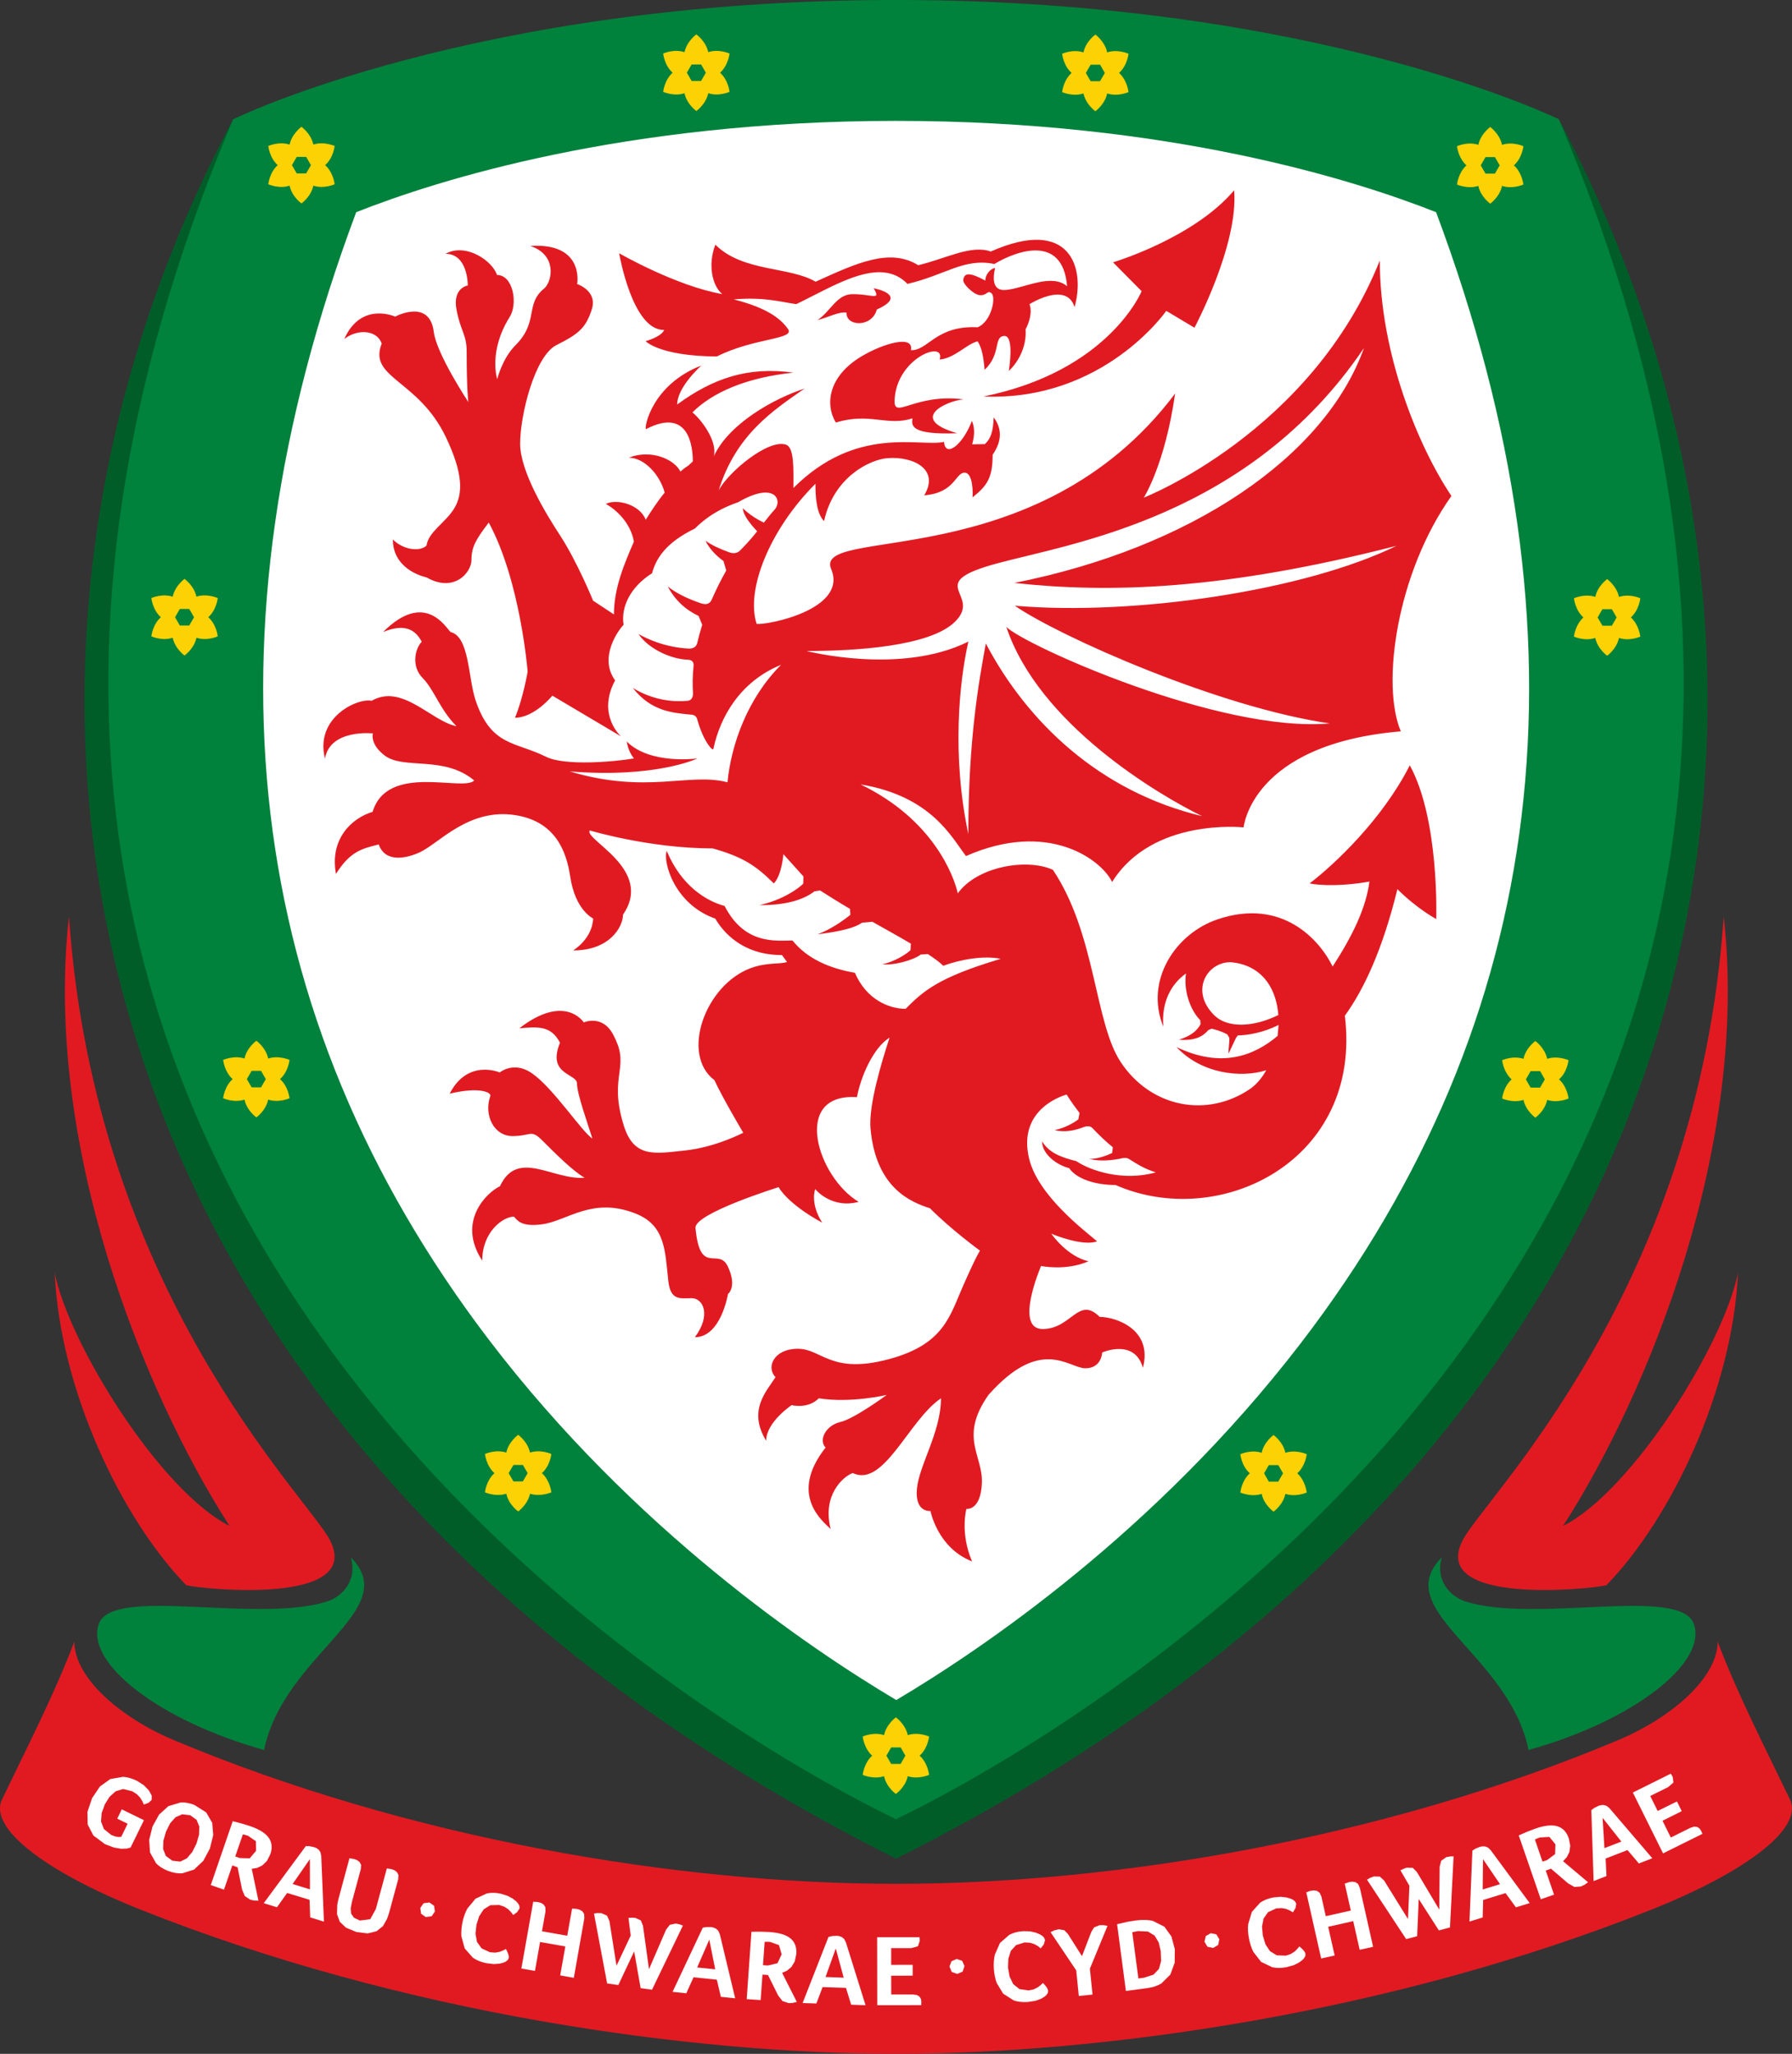 <?xml version="1.0" encoding="UTF-8" standalone="no"?>
<!-- Created with Inkscape (http://www.inkscape.org/) -->

<svg
   xmlns:dc="http://purl.org/dc/elements/1.1/"
   xmlns:cc="http://creativecommons.org/ns#"
   xmlns:rdf="http://www.w3.org/1999/02/22-rdf-syntax-ns#"
   xmlns:svg="http://www.w3.org/2000/svg"
   xmlns="http://www.w3.org/2000/svg"
   xmlns:sodipodi="http://sodipodi.sourceforge.net/DTD/sodipodi-0.dtd"
   xmlns:inkscape="http://www.inkscape.org/namespaces/inkscape"
   id="svg2"
   version="1.1"
   inkscape:version="0.48.2 r9819"
   width="40.187"
   height="46.051"
   xml:space="preserve"
   sodipodi:docname="AstraSportHatchBrochure.pdf"><rect width="100%" height="100%" fill="#333333" stroke="none"/><defs
     id="defs6"><clipPath
       clipPathUnits="userSpaceOnUse"
       id="clipPath18"><path
         d="M 0,476.22 0,0 l 700.157,0 0,382.677 -350.086,0 L 0,373.153 l 0,9.524 0,93.543 z"
         id="path20"
         inkscape:connector-curvature="0" /></clipPath><clipPath
       clipPathUnits="userSpaceOnUse"
       id="clipPath30"><path
         d="m 45.496,27.18 90.983,0 0,50.822 -90.983,0 0,-50.822 z"
         id="path32"
         inkscape:connector-curvature="0" /></clipPath><clipPath
       clipPathUnits="userSpaceOnUse"
       id="clipPath686"><path
         d="m 45.496,27.18 141.103,0 0,50.822 -141.103,0 0,-50.822 z"
         id="path688"
         inkscape:connector-curvature="0" /></clipPath><clipPath
       clipPathUnits="userSpaceOnUse"
       id="clipPath1388"><path
         d="m 0,476.22 0,-93.543 169.92,0 145.208,0 0,93.543 -315.128,0 z"
         id="path1390"
         inkscape:connector-curvature="0" /></clipPath><clipPath
       clipPathUnits="userSpaceOnUse"
       id="clipPath1400"><path
         d="m 314.744,476.22 0,-93.543 35.333,0 280.387,0 0,93.543 -315.72,0 z"
         id="path1402"
         inkscape:connector-curvature="0" /></clipPath><clipPath
       clipPathUnits="userSpaceOnUse"
       id="clipPath1412"><path
         d="m 630.081,382.677 70.076,0 0,93.542 -70.076,0 0,-93.542 z"
         id="path1414"
         inkscape:connector-curvature="0" /></clipPath><clipPath
       clipPathUnits="userSpaceOnUse"
       id="clipPath1424"><path
         d="m 350.071,382.677 -350.071,0 169.92,0 180.157,0 -0.006,0 z"
         id="path1426"
         inkscape:connector-curvature="0" /></clipPath><clipPath
       clipPathUnits="userSpaceOnUse"
       id="clipPath1434"><path
         d="m -0.007,-0.138 1.028,0 0,0.268 -1.028,0 0,-0.268 z"
         id="path1436"
         inkscape:connector-curvature="0" /></clipPath><linearGradient
       x1="0"
       y1="0"
       x2="1"
       y2="0"
       gradientUnits="userSpaceOnUse"
       gradientTransform="matrix(691.362,83.664,83.664,-691.362,3.966,388.19)"
       spreadMethod="pad"
       id="linearGradient1438"><stop
         style="stop-opacity:1;stop-color:#916367"
         offset="0"
         id="stop1440" /><stop
         style="stop-opacity:1;stop-color:#b26f6a"
         offset="0.354"
         id="stop1442" /><stop
         style="stop-opacity:1;stop-color:#b26f6a"
         offset="0.354"
         id="stop1444" /><stop
         style="stop-opacity:1;stop-color:#916367"
         offset="1"
         id="stop1446" /></linearGradient><clipPath
       clipPathUnits="userSpaceOnUse"
       id="clipPath1462"><path
         d="m 593.445,428.034 c 0,-16.466 13.361,-29.75 30.011,-29.75 l 0,0 c 16.505,0 29.776,13.074 29.776,29.75 l 0,0 c 0,16.532 -13.519,29.711 -29.986,29.711 l 0,0 c -16.845,0 -29.801,-13.428 -29.801,-29.711"
         id="path1464"
         inkscape:connector-curvature="0" /></clipPath></defs><sodipodi:namedview
     pagecolor="#ffffff"
     bordercolor="#666666"
     borderopacity="1"
     objecttolerance="10"
     gridtolerance="10"
     guidetolerance="10"
     inkscape:pageopacity="0"
     inkscape:pageshadow="2"
     inkscape:window-width="1024"
     inkscape:window-height="712"
     id="namedview4"
     showgrid="false"
     fit-margin-top="0"
     fit-margin-left="0"
     fit-margin-right="0"
     fit-margin-bottom="0"
     inkscape:zoom="2.8284271"
     inkscape:cx="26.21504"
     inkscape:cy="-3.6503697"
     inkscape:window-x="-4"
     inkscape:window-y="-4"
     inkscape:window-maximized="1"
     inkscape:current-layer="g10" /><g
     id="g10"
     inkscape:groupmode="layer"
     inkscape:label="AstraSportHatchBrochure"
     transform="matrix(1.25,0,0,-1.25,-244.932,75.623)"><g
       id="g5132"><g
         transform="translate(228.052,28.233)"
         id="g1180"><path
           inkscape:connector-curvature="0"
           id="path1182"
           style="fill:#e11a22;fill-opacity:1;fill-rule:nonzero;stroke:none"
           d="m 0,0 c -0.412,0.861 -0.95,1.909 -1.291,2.819 0,-0.646 -0.821,-1.362 -1.789,-1.769 -4.173,-1.751 -8.988,-2.576 -12.952,-2.576 -3.963,0 -8.779,0.825 -12.951,2.576 -0.969,0.407 -1.79,1.123 -1.79,1.769 -0.34,-0.91 -0.879,-1.958 -1.291,-2.819 -0.27,-0.515 0.767,-1.304 2.458,-1.98 4.719,-1.886 9.928,-2.595 13.574,-2.595 3.647,0 8.855,0.709 13.574,2.595 C -0.766,-1.304 0.271,-0.515 0,0" /></g><g
         transform="translate(222.183,32.862)"
         id="g1184"><path
           inkscape:connector-curvature="0"
           id="path1186"
           style="fill:#e11a22;fill-opacity:1;fill-rule:nonzero;stroke:none"
           d="M 0,0 C 0.386,0.771 4.226,4.446 4.687,11.198 5.148,7.108 3.346,2.658 1.805,0.265 3.046,0.889 4.687,3.526 4.943,4.804 4.848,2.71 3.748,0.4 2.582,-0.799 2.28,-0.871 -0.583,-1.163 0,0" /></g><g
         transform="translate(202.239,32.564)"
         id="g1188"><path
           inkscape:connector-curvature="0"
           id="path1190"
           style="fill:#00813c;fill-opacity:1;fill-rule:nonzero;stroke:none"
           d="m 0,0 c 0.122,-0.402 -0.141,-0.703 -0.432,-0.794 -1.267,-0.396 -3.849,0.286 -4.09,-0.403 -0.243,-0.699 1.09,-1.737 2.966,-2.259 C -1.201,-1.732 0.949,-0.949 0,0" /></g><g
         transform="translate(201.87,32.862)"
         id="g1192"><path
           inkscape:connector-curvature="0"
           id="path1194"
           style="fill:#e11a22;fill-opacity:1;fill-rule:nonzero;stroke:none"
           d="M 0,0 C -0.386,0.771 -4.226,4.446 -4.687,11.198 -5.148,7.108 -3.347,2.658 -1.806,0.265 -3.046,0.889 -4.687,3.526 -4.943,4.804 -4.848,2.71 -3.748,0.4 -2.582,-0.799 -2.28,-0.871 0.582,-1.163 0,0" /></g><g
         transform="translate(221.813,32.564)"
         id="g1196"><path
           inkscape:connector-curvature="0"
           id="path1198"
           style="fill:#00813c;fill-opacity:1;fill-rule:nonzero;stroke:none"
           d="M 0,0 C -0.122,-0.402 0.141,-0.703 0.432,-0.794 1.699,-1.19 4.281,-0.508 4.522,-1.197 4.765,-1.896 3.432,-2.934 1.556,-3.456 1.201,-1.732 -0.949,-0.949 0,0" /></g><g
         transform="translate(223.913,58.359)"
         id="g1200"><path
           inkscape:connector-curvature="0"
           id="path1202"
           style="fill:#005d28;fill-opacity:1;fill-rule:nonzero;stroke:none"
           d="m 0,0 c 6.403,-16.948 -6.942,-26.533 -11.89,-29.939 l -0.002,-0.006 -0.002,0.006 C -16.842,-26.533 -30.189,-16.948 -23.785,0 -29.274,-10.342 -26.749,-23.745 -11.892,-31.201 2.965,-23.745 5.489,-10.342 0,0" /></g><g
         transform="translate(223.913,58.359)"
         id="g1204"><path
           inkscape:connector-curvature="0"
           id="path1206"
           style="fill:#00813c;fill-opacity:1;fill-rule:nonzero;stroke:none"
           d="m 0,0 c 0,0 -4.34,2.139 -11.889,2.14 l -0.001,0 -0.003,0 -0.003,0 C -19.445,2.139 -23.785,0 -23.785,0 -32.089,-19.569 -14.832,-29.072 -11.893,-30.493 -8.953,-29.072 8.304,-19.569 0,0" /></g><g
         transform="translate(199.172,49.279)"
         id="g1208"><path
           inkscape:connector-curvature="0"
           id="path1210"
           style="fill:#fcd205;fill-opacity:1;fill-rule:nonzero;stroke:none"
           d="M 0,0 -0.086,0.148 0,0.296 0.169,0.296 0.255,0.148 0.169,0 0,0 z m 0.51,0.148 c 0.15,0.133 0.17,0.344 0.17,0.344 0,0 -0.193,0.087 -0.383,0.025 -0.04,0.195 -0.213,0.319 -0.213,0.319 0,0 -0.172,-0.124 -0.212,-0.32 -0.19,0.063 -0.383,-0.024 -0.383,-0.024 0,0 0.021,-0.211 0.17,-0.344 -0.149,-0.133 -0.17,-0.343 -0.17,-0.343 0,0 0.193,-0.089 0.383,-0.025 0.04,-0.196 0.212,-0.319 0.212,-0.319 0,0 0.173,0.123 0.214,0.319 0.189,-0.064 0.382,0.025 0.382,0.025 0,0 -0.02,0.21 -0.17,0.343" /></g><g
         transform="translate(201.269,57.388)"
         id="g1212"><path
           inkscape:connector-curvature="0"
           id="path1214"
           style="fill:#fcd205;fill-opacity:1;fill-rule:nonzero;stroke:none"
           d="M 0,0 -0.086,0.148 0,0.296 0.17,0.296 0.255,0.148 0.169,0 0,0 z m 0.51,0.148 c 0.15,0.133 0.17,0.344 0.17,0.344 0,0 -0.193,0.088 -0.382,0.025 -0.041,0.196 -0.213,0.319 -0.213,0.319 0,0 -0.172,-0.123 -0.213,-0.32 -0.19,0.064 -0.382,-0.024 -0.382,-0.024 0,0 0.02,-0.211 0.169,-0.344 -0.149,-0.132 -0.169,-0.343 -0.169,-0.343 0,0 0.192,-0.088 0.382,-0.025 0.04,-0.196 0.213,-0.319 0.213,-0.319 0,0 0.172,0.123 0.213,0.319 0.189,-0.063 0.382,0.025 0.382,0.025 0,0 -0.02,0.21 -0.17,0.343" /></g><g
         transform="translate(200.46,40.994)"
         id="g1216"><path
           inkscape:connector-curvature="0"
           id="path1218"
           style="fill:#fcd205;fill-opacity:1;fill-rule:nonzero;stroke:none"
           d="M 0,0 -0.086,0.148 0,0.296 0.169,0.296 0.254,0.148 0.169,0 0,0 z m 0.51,0.148 c 0.149,0.133 0.17,0.344 0.17,0.344 0,0 -0.193,0.088 -0.383,0.025 -0.04,0.196 -0.212,0.319 -0.212,0.319 0,0 -0.173,-0.123 -0.213,-0.319 -0.189,0.063 -0.383,-0.025 -0.383,-0.025 0,0 0.021,-0.211 0.17,-0.344 -0.149,-0.133 -0.17,-0.343 -0.17,-0.343 0,0 0.193,-0.088 0.383,-0.025 0.04,-0.196 0.213,-0.319 0.213,-0.319 0,0 0.172,0.123 0.212,0.319 0.19,-0.063 0.383,0.025 0.383,0.025 0,0 -0.021,0.21 -0.17,0.343" /></g><g
         transform="translate(205.157,33.926)"
         id="g1220"><path
           inkscape:connector-curvature="0"
           id="path1222"
           style="fill:#fcd205;fill-opacity:1;fill-rule:nonzero;stroke:none"
           d="M 0,0 -0.086,0.148 0,0.295 0.17,0.295 0.255,0.148 0.169,0 0,0 z m 0.51,0.148 c 0.15,0.133 0.17,0.344 0.17,0.344 0,0 -0.193,0.087 -0.383,0.025 -0.04,0.195 -0.212,0.319 -0.212,0.319 0,0 -0.173,-0.124 -0.213,-0.319 -0.19,0.062 -0.383,-0.025 -0.383,-0.025 0,0 0.021,-0.211 0.17,-0.344 -0.149,-0.133 -0.17,-0.344 -0.17,-0.344 0,0 0.193,-0.087 0.383,-0.025 0.04,-0.195 0.213,-0.318 0.213,-0.318 0,0 0.172,0.123 0.213,0.318 0.189,-0.062 0.382,0.025 0.382,0.025 0,0 -0.02,0.211 -0.17,0.344" /></g><g
         transform="translate(211.934,28.858)"
         id="g1224"><path
           inkscape:connector-curvature="0"
           id="path1226"
           style="fill:#fcd205;fill-opacity:1;fill-rule:nonzero;stroke:none"
           d="M 0,0 -0.086,0.148 0,0.296 0.17,0.296 0.255,0.148 0.169,0 0,0 z m 0.51,0.148 c 0.15,0.133 0.17,0.344 0.17,0.344 0,0 -0.193,0.088 -0.383,0.025 -0.04,0.195 -0.213,0.319 -0.213,0.319 0,0 -0.171,-0.124 -0.212,-0.319 -0.19,0.063 -0.383,-0.025 -0.383,-0.025 0,0 0.021,-0.211 0.17,-0.344 -0.149,-0.133 -0.17,-0.344 -0.17,-0.344 0,0 0.193,-0.087 0.383,-0.024 0.04,-0.196 0.212,-0.319 0.212,-0.319 0,0 0.173,0.123 0.213,0.319 0.19,-0.063 0.383,0.024 0.383,0.024 0,0 -0.02,0.211 -0.17,0.344" /></g><g
         transform="translate(208.354,59.046)"
         id="g1228"><path
           inkscape:connector-curvature="0"
           id="path1230"
           style="fill:#fcd205;fill-opacity:1;fill-rule:nonzero;stroke:none"
           d="M 0,0 -0.086,0.148 0,0.296 0.17,0.296 0.255,0.148 0.169,0 0,0 z m 0.51,0.148 c 0.149,0.133 0.17,0.344 0.17,0.344 0,0 -0.192,0.088 -0.382,0.025 -0.041,0.195 -0.214,0.319 -0.214,0.319 0,0 -0.171,-0.124 -0.212,-0.319 -0.19,0.063 -0.383,-0.025 -0.383,-0.025 0,0 0.021,-0.211 0.17,-0.344 -0.149,-0.133 -0.17,-0.343 -0.17,-0.343 0,0 0.193,-0.088 0.383,-0.025 0.04,-0.196 0.212,-0.319 0.212,-0.319 0,0 0.174,0.123 0.214,0.319 0.19,-0.063 0.382,0.025 0.382,0.025 0,0 -0.021,0.21 -0.17,0.343" /></g><g
         transform="translate(224.694,49.275)"
         id="g1232"><path
           inkscape:connector-curvature="0"
           id="path1234"
           style="fill:#fcd205;fill-opacity:1;fill-rule:nonzero;stroke:none"
           d="M 0,0 -0.086,0.148 0,0.296 0.169,0.296 0.255,0.148 0.169,0 0,0 z m -0.511,-0.196 c 0,0 0.193,-0.087 0.383,-0.024 0.04,-0.196 0.213,-0.319 0.213,-0.319 0,0 0.172,0.123 0.212,0.319 0.19,-0.063 0.383,0.024 0.383,0.024 0,0 -0.021,0.211 -0.17,0.344 0.149,0.133 0.17,0.344 0.17,0.344 0,0 -0.193,0.088 -0.383,0.024 -0.04,0.196 -0.212,0.32 -0.212,0.32 0,0 -0.173,-0.124 -0.213,-0.319 -0.19,0.063 -0.383,-0.025 -0.383,-0.025 0,0 0.021,-0.211 0.17,-0.344 -0.149,-0.133 -0.17,-0.344 -0.17,-0.344" /></g><g
         transform="translate(222.596,57.384)"
         id="g1236"><path
           inkscape:connector-curvature="0"
           id="path1238"
           style="fill:#fcd205;fill-opacity:1;fill-rule:nonzero;stroke:none"
           d="M 0,0 -0.085,0.148 0,0.296 0.17,0.296 0.255,0.148 0.169,0 0,0 z m -0.511,-0.196 c 0,0 0.193,-0.087 0.383,-0.024 0.04,-0.196 0.213,-0.319 0.213,-0.319 0,0 0.172,0.123 0.212,0.319 0.19,-0.063 0.383,0.024 0.383,0.024 0,0 -0.021,0.211 -0.17,0.344 0.149,0.133 0.17,0.344 0.17,0.344 0,0 -0.193,0.088 -0.383,0.024 -0.04,0.196 -0.212,0.32 -0.212,0.32 0,0 -0.173,-0.124 -0.213,-0.319 -0.19,0.063 -0.383,-0.025 -0.383,-0.025 0,0 0.021,-0.211 0.17,-0.344 -0.149,-0.133 -0.17,-0.344 -0.17,-0.344" /></g><g
         transform="translate(223.406,40.989)"
         id="g1240"><path
           inkscape:connector-curvature="0"
           id="path1242"
           style="fill:#fcd205;fill-opacity:1;fill-rule:nonzero;stroke:none"
           d="M 0,0 -0.085,0.148 0,0.296 0.17,0.296 0.255,0.148 0.169,0 0,0 z m -0.511,-0.195 c 0,0 0.193,-0.088 0.383,-0.025 0.04,-0.196 0.213,-0.319 0.213,-0.319 0,0 0.172,0.123 0.212,0.319 0.19,-0.063 0.383,0.025 0.383,0.025 0,0 -0.021,0.211 -0.17,0.343 0.149,0.133 0.17,0.344 0.17,0.344 0,0 -0.193,0.088 -0.383,0.025 -0.04,0.196 -0.212,0.319 -0.212,0.319 0,0 -0.173,-0.123 -0.213,-0.319 -0.19,0.063 -0.383,-0.025 -0.383,-0.025 0,0 0.021,-0.211 0.17,-0.344 -0.149,-0.133 -0.17,-0.343 -0.17,-0.343" /></g><g
         transform="translate(218.709,33.922)"
         id="g1244"><path
           inkscape:connector-curvature="0"
           id="path1246"
           style="fill:#fcd205;fill-opacity:1;fill-rule:nonzero;stroke:none"
           d="M 0,0 -0.085,0.149 0,0.296 0.17,0.296 0.255,0.149 0.169,0 0,0 z m -0.511,-0.196 c 0,0 0.193,-0.087 0.383,-0.024 0.04,-0.196 0.213,-0.319 0.213,-0.319 0,0 0.172,0.123 0.212,0.319 0.19,-0.063 0.383,0.024 0.383,0.024 0,0 -0.021,0.212 -0.17,0.345 0.149,0.132 0.17,0.343 0.17,0.343 0,0 -0.193,0.088 -0.383,0.025 -0.04,0.196 -0.212,0.319 -0.212,0.319 0,0 -0.173,-0.123 -0.213,-0.319 -0.19,0.063 -0.383,-0.025 -0.383,-0.025 0,0 0.02,-0.211 0.17,-0.343 -0.15,-0.134 -0.17,-0.345 -0.17,-0.345" /></g><g
         transform="translate(215.512,59.042)"
         id="g1248"><path
           inkscape:connector-curvature="0"
           id="path1250"
           style="fill:#fcd205;fill-opacity:1;fill-rule:nonzero;stroke:none"
           d="M 0,0 -0.085,0.148 0,0.296 0.17,0.296 0.255,0.148 0.169,0 0,0 z m -0.511,-0.196 c 0,0 0.193,-0.087 0.383,-0.024 0.04,-0.196 0.213,-0.319 0.213,-0.319 0,0 0.172,0.123 0.212,0.319 0.19,-0.063 0.383,0.024 0.383,0.024 0,0 -0.021,0.211 -0.17,0.344 0.149,0.133 0.17,0.344 0.17,0.344 0,0 -0.193,0.088 -0.383,0.025 -0.04,0.196 -0.212,0.319 -0.212,0.319 0,0 -0.173,-0.123 -0.213,-0.319 -0.19,0.063 -0.383,-0.025 -0.383,-0.025 0,0 0.02,-0.211 0.17,-0.344 -0.15,-0.133 -0.17,-0.344 -0.17,-0.344" /></g><g
         transform="translate(212.025,30.004)"
         id="g1252"><path
           inkscape:connector-curvature="0"
           id="path1254"
           style="fill:#ffffff;fill-opacity:1;fill-rule:nonzero;stroke:none"
           d="m 0,0 c -1.552,0.922 -4.717,3.061 -7.308,6.462 -4.429,5.811 -5.23,12.613 -2.381,20.226 1.45,0.574 4.801,1.638 9.687,1.638 4.885,0 8.237,-1.064 9.687,-1.638 C 12.546,19.043 11.726,12.213 7.246,6.386 4.654,3.016 1.532,0.908 0,0" /></g><g
         transform="translate(211.676,54.946)"
         id="g1256"><path
           inkscape:connector-curvature="0"
           id="path1258"
           style="fill:#e11a22;fill-opacity:1;fill-rule:nonzero;stroke:none"
           d="m 0,0 c -0.087,-0.328 -0.559,-0.305 -0.542,-0.056 -0.135,0.023 -0.32,-0.081 -0.523,-0.134 0.231,0.153 0.336,0.443 0.6,0.465 0.368,0.012 0.552,-0.133 0.408,0.107 C 0.207,0.327 0.442,0.197 0,0" /></g><g
         transform="translate(213.589,53.386)"
         id="g1260"><path
           inkscape:connector-curvature="0"
           id="path1262"
           style="fill:#e11a22;fill-opacity:1;fill-rule:nonzero;stroke:none"
           d="M 0,0 C 2.255,0.457 2.838,1.889 2.838,1.889 L 2.325,2.407 c 0,0 1.443,0.429 2.173,1.292 C 4.579,2.72 3.786,1.234 3.786,1.234 L 3.28,1.536 C 3.28,1.536 2.155,-0.089 0,0" /></g><g
         transform="translate(207.862,54.58)"
         id="g1264"><path
           inkscape:connector-curvature="0"
           id="path1266"
           style="fill:#e11a22;fill-opacity:1;fill-rule:nonzero;stroke:none"
           d="m 0,0 c -0.058,-0.129 -0.334,-0.201 -0.334,-0.201 0,0 0.246,-0.268 1.278,-0.275 0.673,0.339 1.412,0.303 1.276,0.494 C 2.084,0.209 1.839,0.397 1.247,0.548 1.794,0.594 2.071,0.505 2.369,0.463 3.065,0.797 3.874,1.335 4.364,0.826 5.042,0.983 5.378,1.296 5.923,1.183 6.339,1.432 7.151,1.712 7.228,0.784 6.96,1.012 6.502,0.771 6.183,0.724 6.085,0.71 5.838,0.668 5.935,1.11 5.85,1.103 5.754,0.98 5.762,0.885 5.477,1.038 5.386,1.027 5.365,0.899 5.353,0.824 5.547,0.642 5.649,0.626 5.783,0.605 5.798,0.717 5.86,0.665 5.965,0.621 5.88,0.155 5.624,0.048 4.871,0.086 4.731,-0.379 4.426,-0.362 4.482,-0.08 3.924,-0.243 3.534,-0.477 2.945,-0.832 2.882,-1.334 3.079,-1.661 3.692,-1.473 4,-1.735 4.454,-1.585 4.433,-1.721 4.427,-1.883 5.256,-1.853 4.362,-1.593 5.07,-1.27 5.369,-1.245 4.495,-1.134 4.12,-1.614 4.133,-1.265 c 0.028,0.767 0.923,1.094 0.808,0.734 0.27,0.022 0.493,0.286 0.682,0.326 0.075,-0.113 0.106,-0.282 0.125,-0.51 0.302,0.283 0.155,0.591 0.349,0.607 0.147,0.012 0.127,-0.358 0.085,-0.628 0.229,0.217 0.32,0.514 0.301,0.745 0.15,0.295 0.07,0.453 0.07,0.453 0,0 0.664,0.42 0.809,-0.053 C 7.557,1.101 7.295,2.042 5.859,1.407 5.505,1.532 5.059,1.282 4.558,1.161 4.045,1.477 3.452,1.199 2.716,0.865 2.249,1.141 1.41,1.037 0.917,1.53 0.782,1.175 0.855,0.801 1.041,0.643 0.21,0.789 -0.808,1.375 -0.808,1.375 -0.808,1.375 -0.575,-0.013 0,0" /></g><g
         transform="translate(210.416,48.821)"
         id="g1268"><path
           inkscape:connector-curvature="0"
           id="path1270"
           style="fill:#e11a22;fill-opacity:1;fill-rule:nonzero;stroke:none"
           d="M 0,0 C 0.858,0 2.216,0.078 2.666,0.528 3.164,1.026 2.066,1.205 3.413,1.57 4.759,1.935 7.945,2.396 10,5.435 9.301,3.48 6.894,1.849 3.726,1.221 5.424,1.036 7.474,1.088 10.584,1.887 8.934,1.079 5.873,0.629 3.736,0.812 4.539,0.258 7.407,-1.014 9.386,-1.299 7.407,-1.475 3.907,0.108 3.584,0.432 4.165,-1.313 6.316,-2.581 7.096,-2.962 5.244,-2.52 3.949,-1.259 3.216,0.135 3.097,-0.52 2.902,-1.556 2.902,-3.282 2.602,-1.87 2.74,-0.547 2.903,0.169 1.686,-0.437 0,0 0,0 m 7.312,-6.532 c -0.449,0.449 -0.11,0.97 0.313,0.949 L 7.716,-5.596 C 8.21,-5.69 8.43,-6.087 8.464,-6.53 7.996,-6.758 7.542,-6.762 7.312,-6.532 m 1.713,2.363 c 0.19,-0.041 0.627,-0.05 1.073,0.034 C 10.037,-4.606 9.804,-5.092 9.438,-5.66 9.213,-5.197 8.543,-4.418 7.374,-4.813 6.624,-5.065 6.061,-5.903 6.4,-6.738 6.365,-6.291 6.542,-5.973 6.807,-5.784 6.76,-6.1 6.889,-6.448 7.062,-6.621 L 7.069,-6.693 C 7.014,-6.79 6.932,-6.892 6.68,-6.973 6.978,-6.994 7.11,-6.912 7.208,-6.8 l 0.058,0.025 C 7.35,-6.793 7.448,-6.824 7.547,-6.876 L 7.585,-6.94 C 7.589,-7.006 7.569,-7.127 7.569,-7.225 l 0.135,0.285 0.033,0.045 c 0.159,0 0.463,0.048 0.731,0.188 L 8.451,-6.904 C 8.033,-7.256 7.448,-7.493 6.638,-7.105 7.073,-7.575 7.78,-7.668 8.247,-7.52 8.167,-7.662 8.067,-7.78 7.954,-7.857 7.193,-8.374 6.186,-8.199 5.638,-7.377 5.164,-6.667 5.191,-5.074 4.419,-3.925 3.95,-3.711 3.056,-3.867 2.713,-4.347 2.647,-4.048 2.277,-3.022 0.968,-2.393 2.243,-2.603 2.606,-3.35 2.86,-3.678 c 1.471,0.647 2.422,-0.057 2.622,-0.465 0.723,1.16 2.359,0.979 2.359,0.979 0,0 0.134,1.495 2.82,1.723 -0.357,0.845 -0.071,2.843 0.908,4.222 C 10.98,3.658 10.284,5.331 10.284,7.004 9.052,3.921 6.05,2.751 6.05,2.751 c 0,0 0.379,0.588 0.562,1.867 C 4.117,1.301 0.053,2.274 0.449,1.451 0.718,0.742 -0.701,0.463 -0.896,0.486 -1.095,1.099 -0.661,2.18 0.159,3 0.159,2.767 0.176,2.468 0.314,2.33 0.486,3.119 1.132,3.433 1.449,3.459 1.912,3.497 2.394,3.259 2.11,2.792 2.658,2.837 2.665,3.185 2.827,3.199 2.947,3.209 2.99,2.988 2.978,2.756 3.235,2.962 3.338,3.1 3.338,3.519 3.417,3.638 3.576,3.9 3.357,4.191 3.348,3.945 3.307,3.807 3.198,3.711 L 2.971,3.707 C 2.999,3.812 3.034,3.972 2.966,4.127 2.801,3.694 2.49,3.458 2.466,3.751 2.03,3.654 0.899,4.059 -0.236,2.924 c 0,0.348 0.018,0.728 -0.136,0.778 -0.314,0.104 -1.031,-0.489 -1.205,-0.821 0.314,1.013 0.999,1.448 1.54,1.826 -0.548,-0.178 -1.355,-0.627 -1.626,-1.212 0.066,0.27 -0.224,0.655 -0.385,0.785 0.359,0.358 0.97,0.627 1.812,0.713 -0.813,0.114 -1.441,-0.1 -2.085,-0.571 0,0.314 0.433,0.699 0.433,0.699 C -2.782,4.775 -2.918,3.996 -2.881,3.98 -2.104,4.383 -2.04,3.65 -2.041,3.401 -2.178,3.265 -2.099,3.36 -2.263,3.219 -2.377,3.443 -2.79,3.623 -3.191,3.468 c 0.287,0 0.566,-0.32 0.645,-0.628 -0.11,-0.13 -0.25,-0.34 -0.34,-0.486 -0.1,0.271 -0.517,0.385 -0.716,0.284 C -3.418,2.539 -3.157,2.301 -3.098,1.962 -3.266,1.572 -3.456,1.135 -3.456,0.656 L -3.83,0.903 c 0,0 -0.283,0.696 -0.594,1.173 -0.247,0.378 -0.715,1.141 -0.715,1.644 0,0.502 0.258,1.571 0.654,1.769 0.396,0.198 0.525,0.305 0.632,0.64 0.106,0.334 -0.263,0.453 -0.263,0.453 0,0 0.138,0.746 -0.841,0.684 C -4.482,7.109 -4.556,6.652 -4.699,6.51 -5.062,6.224 -4.795,5.912 -5.223,5.484 -5.46,5.247 -5.55,4.877 -5.55,4.877 c 0,0 -0.164,0.498 0.224,1.115 0.149,0.236 0.064,0.753 -0.228,0.753 -0.079,0.25 -0.555,0.583 -0.924,0.38 0.407,0 0.4,-0.568 0.4,-0.568 0,0 -0.278,-0.041 -0.202,-0.437 0.076,-0.396 0.182,-0.438 0.182,-0.756 0,-0.685 0.03,-0.898 0.03,-0.898 0,0 -0.572,0.864 -0.62,1.257 -0.075,0.608 -0.693,0.275 -0.693,0.275 0,0 -0.611,0.279 -0.913,-0.402 0.232,0.184 0.585,0.169 0.672,-0.082 C -7.871,4.892 -6.965,4.874 -6.469,3.832 -6.161,3.184 -6.163,2.823 -6.318,2.563 -6.474,2.302 -6.784,2.141 -6.818,1.892 -6.932,1.777 -7.232,1.81 -7.422,2 c 0,-0.456 0.397,-0.631 0.607,-0.681 0.487,-0.278 0.803,0.083 0.803,0.316 0,0.233 0.081,0.368 0.31,0.669 0.57,-1.05 0.698,-2.675 0.698,-2.675 0,0 -0.082,-0.476 -0.227,-0.826 0.35,0 0.67,0.396 0.67,0.396 l 1.233,-0.731 c 0,0 -0.44,0.383 -0.107,1.005 -0.305,0.419 0.073,0.919 0.152,0.997 -0.05,0.321 0.121,0.678 0.511,0.925 0.068,0.254 0.236,0.544 0.769,0.802 0.095,0.095 0.332,0.321 0.774,0.471 0.678,0.394 0.805,0.017 0.648,-0.14 C -0.771,2.315 -0.902,2.094 -1.18,1.816 -1.208,1.788 -1.264,1.724 -1.394,1.773 -1.548,1.828 -1.708,1.9 -1.812,1.978 -1.74,1.816 -1.58,1.676 -1.491,1.615 l 0.05,-0.171 C -1.541,1.267 -1.626,1.096 -1.697,0.932 -1.715,0.892 -1.749,0.815 -1.879,0.851 -2.052,0.907 -2.297,1.005 -2.49,1.156 -2.349,0.894 -2.16,0.736 -1.937,0.628 L -1.872,0.47 C -1.906,0.36 -1.936,0.254 -1.959,0.152 -1.967,0.114 -1.995,0.043 -2.104,0.043 c -0.22,0.009 -0.553,0.063 -0.911,0.261 0.191,-0.281 0.607,-0.453 0.882,-0.46 0.1,0 0.109,-0.071 0.106,-0.107 -0.019,-0.178 -0.02,-0.341 -0.011,-0.489 0.003,-0.043 -0.005,-0.143 -0.118,-0.143 -0.228,-0.019 -0.583,0.004 -0.96,0.231 0.33,-0.421 0.719,-0.445 1.026,-0.476 0.114,0 0.124,-0.072 0.133,-0.102 0.107,-0.381 0.275,-0.563 0.285,-0.514 0.119,0.566 0.476,1.208 1.214,1.508 -0.603,-0.603 -0.895,-1.431 -0.961,-2.107 -0.685,0.181 -1.446,-0.219 -2.83,0.195 1.557,-0.124 2.291,0.233 2.291,0.233 0,0 -0.846,-0.119 -1.269,0.304 0.026,-0.154 0.088,-0.254 0.131,-0.304 -0.38,-0.064 -1.249,-0.135 -1.579,0.03 -0.548,0.274 -0.985,0.184 -1.263,1.012 -0.136,0.405 -0.109,1.143 -0.45,1.226 -0.091,0.091 -0.465,0.744 -1.209,0 0.409,0.167 0.587,0.024 0.693,-0.175 -0.121,-0.121 -0.191,-0.442 0.014,-0.648 0.206,-0.205 0.312,-0.57 0.609,-0.867 -0.456,0.091 -0.971,0.771 -1.523,0.456 -0.25,0.055 -1.023,-0.3 -0.836,-1.036 0.091,0.534 0.859,0.451 0.859,0.451 0,0 -0.059,-0.19 0.211,-0.396 0.34,-0.26 1.066,0.006 1.608,-0.449 -0.205,-0.206 -1.554,0.32 -1.824,-0.562 -0.387,-0.117 -0.771,-0.496 -0.657,-1.113 0.251,0.397 0.453,0.451 0.767,0.528 0.121,-0.34 0.511,-0.246 0.74,-0.139 0.338,0.155 0.872,0.795 1.709,0.665 0.714,-0.11 0.917,-0.639 0.986,-1.099 0.09,-0.61 0.411,-0.754 0.411,-0.754 0,0 0.013,-0.326 -0.357,-0.574 0.662,0 0.894,0.429 0.894,0.643 0.561,0.813 -0.71,1.348 -0.596,1.509 0,0 1.069,-0.322 2.205,-0.322 0.522,-0.147 0.765,-0.297 1.096,-0.628 0.144,0.144 0.172,0.525 0.172,0.525 l 0.36,-0.4 -0.004,-0.13 c -0.083,-0.084 -0.366,-0.292 -0.786,-0.384 0.544,-0.005 0.836,0.129 0.987,0.247 l 0.101,0.016 C 0.371,-4.377 0.559,-4.496 0.779,-4.626 L 0.786,-4.732 C 0.635,-4.853 0.43,-4.993 0.199,-5.082 0.432,-5.05 0.817,-5 0.994,-4.874 l 0.187,0.017 c 0.234,-0.132 0.477,-0.266 0.69,-0.392 L 1.865,-5.365 C 1.788,-5.443 1.555,-5.583 1.357,-5.618 1.547,-5.646 1.911,-5.55 2.05,-5.444 l 0.125,0.008 c 0.12,-0.078 0.217,-0.15 0.277,-0.21 0.292,0.108 0.723,0.19 1.03,0.124 -1.136,-0.337 -1.395,-0.587 -1.705,-0.896 -0.295,0 -0.703,0.163 -0.91,0.646 -0.463,0.08 -0.861,0.257 -1.119,0.579 -0.297,0 -0.858,-0.083 -1.219,0.62 -0.324,0.087 -0.774,0.356 -1.038,0.987 -0.072,-0.194 0.136,-0.957 0.871,-1.214 0.136,-0.233 0.48,-0.654 1.196,-0.654 l 0.092,-0.124 c -0.124,-0.044 -0.359,-0.003 -0.649,-0.109 -0.82,-0.301 -1.267,-1.548 -0.655,-2.01 0.151,-0.327 0.518,-0.944 0.518,-0.944 0,0 -0.495,-0.261 -1.05,-0.319 -0.546,-0.058 -0.914,-0.137 -1.096,0.456 -0.14,0.457 -0.107,0.709 -0.074,0.95 0.035,0.264 0.025,0.403 -0.109,0.664 -0.194,0.38 -0.532,0.228 -0.532,0.228 0,0 -0.335,0.529 -1.157,-0.106 0.341,0.031 0.573,0.047 0.73,-0.259 -0.239,-0.579 0.305,-0.548 0.305,-0.731 0,-0.182 0.184,-0.694 0.276,-0.986 -0.185,0.113 -0.692,0.896 -1.083,1.169 -0.327,0.228 -0.579,0.015 -0.579,0.015 0,0 -0.574,0.252 -0.898,-0.38 0.54,0.129 0.751,0.02 0.729,-0.042 -0.12,-0.343 0.063,-0.719 0.398,-0.719 0.335,0 0.327,0.129 0.533,-0.077 0.205,-0.205 0.557,-0.559 0.761,-0.67 -0.574,-0.046 -1.202,0.525 -1.519,-0.153 -0.231,-0.108 -0.781,-0.628 -0.318,-1.334 0,0.514 0.371,0.789 0.569,0.789 0.053,-0.053 0.116,-0.19 0.501,-0.138 0.457,0.06 0.896,0.498 1.672,0.197 0.541,-0.209 0.537,-0.658 0.596,-1.208 0.039,-0.366 0.215,-0.314 0.42,-0.314 0.206,0 0.354,-0.301 0.057,-0.7 0.469,0 0.594,0.776 0.594,0.776 0,0 0.168,0.122 0,0.487 -0.167,0.365 -0.502,-0.179 -0.583,0.697 -0.024,0.26 1.492,0.732 1.492,0.732 0,0 0.141,-0.287 0.781,-0.637 -0.224,0.354 -0.125,0.602 -0.125,0.602 0,0 0.285,-0.359 0.779,-0.229 -0.746,0.449 -1.207,1.957 -0.03,1.878 0.064,0.353 0.286,0.883 0.585,1.068 -0.152,-0.463 -0.377,-1.218 -0.342,-1.629 0.094,-1.065 0.719,-1.321 1.065,-1.431 0.396,-0.396 0.899,-0.761 0.899,-0.761 0,0 -0.054,-0.069 -0.297,-0.617 -0.244,-0.548 -0.34,-1.065 -1.347,-1.332 -1.035,-0.274 -1.193,0.189 -1.624,0.189 -0.431,0 -0.575,-0.333 -0.4,-0.509 -0.161,-0.254 -0.503,-0.593 -0.168,-1.141 0,0.335 0.457,0.639 0.457,0.639 0,0 0.289,-0.076 0.487,0.122 0.578,-0.091 1.218,0.061 1.218,0.061 0,0 -0.572,-0.425 -0.835,-0.487 -0.263,-0.062 -0.39,-0.328 -0.261,-0.457 -0.67,-0.853 -0.046,-1.324 0.091,-1.462 -0.154,0.597 0.213,0.939 0.396,1.005 0.559,-0.27 1.005,0.952 1.583,1.34 0,-0.606 -0.395,-1.201 -0.432,-1.628 -0.037,-0.427 0.244,-0.393 0.244,-0.393 0,0 0.125,-0.662 0.746,-0.904 -0.22,0.508 -0.102,0.942 -0.102,0.942 0,0 0.257,-0.04 0.278,0.461 0.022,0.502 -0.415,0.822 0.118,1.583 0.944,1.065 1.443,0.478 1.738,0.478 0.295,0 0.302,0.283 0.302,0.283 0,0 0.579,0.259 0.731,-0.274 0.183,0.7 -0.503,0.913 -0.776,0.913 -0.381,0.381 -0.506,-0.218 -1.023,-0.218 -0.518,0 -0.028,1.131 -0.028,1.131 0,0 0.442,-0.094 0.851,0.084 -0.39,0.089 -0.668,0.495 -0.668,0.495 0,0 0.554,-0.236 0.822,-0.137 -0.244,0.206 -1.058,0.826 -1.218,1.477 -0.228,0.928 0.672,1.156 0.672,1.156 0,0 0.081,-0.137 0.231,-0.33 L 4.876,-8.401 C 4.779,-8.474 4.642,-8.549 4.453,-8.595 4.638,-8.64 4.823,-8.598 4.965,-8.542 5.061,-8.505 5.109,-8.536 5.128,-8.557 5.234,-8.67 5.357,-8.789 5.495,-8.902 L 5.482,-9.005 c -0.094,-0.043 -0.248,-0.106 -0.41,-0.106 0.219,-0.053 0.425,-0.018 0.552,0.004 0.112,0.032 0.151,10e-4 0.17,-0.011 0.169,-0.106 0.271,-0.169 0.471,-0.234 -0.599,-0.169 -1.183,0.037 -1.425,0.201 -0.279,0.071 -0.488,0.149 -0.615,0.355 0,-0.227 0.26,-0.424 0.486,-0.48 0.124,-0.186 0.456,-0.303 0.833,-0.303 1.873,-0.821 4.432,0.438 4.113,3.037 0.336,0.464 0.673,1.171 0.943,2.27 0.356,-0.355 0.697,-0.536 0.697,-0.536 0,0 0.059,1.789 -0.475,2.757 -0.49,-0.965 -1.344,-1.772 -1.797,-2.118" /></g><g
         transform="translate(209.273,51.382)"
         id="g1272"><path
           inkscape:connector-curvature="0"
           id="path1274"
           style="fill:#e11a22;fill-opacity:1;fill-rule:nonzero;stroke:none"
           d="m 0,0 c 0,-0.178 0.321,-0.478 0.321,-0.478 l 0.091,0.205 c 0,0 -0.23,0.091 -0.412,0.273" /></g><g
         transform="translate(198.049,27.876)"
         id="g1276"><path
           inkscape:connector-curvature="0"
           id="path1278"
           style="fill:#ffffff;fill-opacity:1;fill-rule:nonzero;stroke:none"
           d="M 0,0 0.081,0.167 0.479,-0.027 0.239,-0.518 0.173,-0.536 0.072,-0.54 l -0.132,0.022 -0.16,0.061 -0.208,0.155 -0.102,0.197 -0.004,0.228 0.082,0.244 0.142,0.211 0.186,0.133 0.223,0.039 C 0.18,0.747 0.265,0.722 0.356,0.678 L 0.477,0.6 0.568,0.506 0.619,0.413 0.618,0.338 0.565,0.287 0.478,0.253 0.451,0.312 0.412,0.376 0.353,0.438 0.269,0.492 0.106,0.532 -0.029,0.491 -0.138,0.393 -0.222,0.258 -0.28,0.1 -0.291,-0.051 -0.239,-0.186 -0.108,-0.292 -0.033,-0.32 0.023,-0.329 0.072,-0.325 0.186,-0.091 0,0 z" /></g><g
         transform="translate(199.471,27.431)"
         id="g1280"><path
           inkscape:connector-curvature="0"
           id="path1282"
           style="fill:#ffffff;fill-opacity:1;fill-rule:nonzero;stroke:none"
           d="M 0,0 0.046,0.159 0.05,0.305 0.001,0.425 -0.113,0.506 -0.257,0.524 -0.377,0.47 -0.474,0.361 -0.548,0.211 -0.594,0.05 -0.599,-0.1 l 0.05,-0.125 0.116,-0.084 0.142,-0.016 0.119,0.059 0.097,0.115 L 0,0 m 0.24,-0.091 -0.118,-0.22 -0.166,-0.157 -0.212,-0.067 c -0.077,-0.006 -0.163,0.008 -0.256,0.044 -0.091,0.035 -0.163,0.082 -0.215,0.139 l -0.107,0.191 -0.015,0.226 0.06,0.24 0.118,0.214 0.167,0.151 0.213,0.064 c 0.078,0.007 0.162,-0.007 0.252,-0.042 L 0.174,0.557 0.282,0.371 0.3,0.151 0.24,-0.091" /></g><g
         transform="translate(200.54,27.3)"
         id="g1284"><path
           inkscape:connector-curvature="0"
           id="path1286"
           style="fill:#ffffff;fill-opacity:1;fill-rule:nonzero;stroke:none"
           d="m 0,0 -0.004,0.172 -0.14,0.097 -0.054,0.016 -0.039,0.01 -0.137,-0.397 0.081,-0.028 0.179,-0.005 L 0,0 m 0.255,-0.063 -0.061,-0.12 -0.083,-0.08 -0.094,-0.045 -0.095,-0.015 0.12,-0.572 -0.076,0.002 -0.071,0.016 -0.097,0.064 -0.049,0.116 -0.081,0.401 -0.095,0.033 -0.149,-0.434 -0.237,0.082 0.394,1.146 0.162,-0.042 0.148,-0.046 C 0.057,0.386 0.169,0.316 0.227,0.233 0.285,0.151 0.295,0.052 0.255,-0.063" /></g><g
         transform="translate(201.505,27.151)"
         id="g1288"><path
           inkscape:connector-curvature="0"
           id="path1290"
           style="fill:#ffffff;fill-opacity:1;fill-rule:nonzero;stroke:none"
           d="M 0,0 -0.31,-0.447 0.001,-0.543 0,0 z m 0.006,-1.046 -0.012,0.316 -0.402,0.122 -0.183,-0.256 -0.237,0.073 0.755,1.024 L -0.01,0.232 0.073,0.215 0.115,0.199 0.157,0.17 0.189,0.125 0.204,0.057 0.252,-1.122 0.006,-1.046 z" /></g><g
         transform="translate(202.26,26.385)"
         id="g1292"><path
           inkscape:connector-curvature="0"
           id="path1294"
           style="fill:#ffffff;fill-opacity:1;fill-rule:nonzero;stroke:none"
           d="m 0,0 -0.023,-0.117 0.008,-0.095 0.051,-0.074 0.106,-0.05 0.186,0.024 0.1,0.181 0.198,0.73 L 0.658,0.594 0.686,0.59 0.712,0.585 0.762,0.566 0.807,0.532 0.834,0.481 0.83,0.406 0.675,-0.166 0.654,-0.236 0.629,-0.307 0.556,-0.436 0.441,-0.528 0.282,-0.567 0.08,-0.542 l -0.186,0.077 -0.112,0.106 -0.05,0.136 0.004,0.166 0.012,0.067 0.018,0.07 0.189,0.701 L -0.014,0.776 0.014,0.772 0.04,0.767 0.091,0.748 0.136,0.714 0.164,0.662 0.159,0.588 0,0 z" /></g><g
         transform="translate(203.748,26.212)"
         id="g1296"><path
           inkscape:connector-curvature="0"
           id="path1298"
           style="fill:#ffffff;fill-opacity:1;fill-rule:nonzero;stroke:none"
           d="m 0,0 -0.058,-0.086 -0.105,-0.015 -0.085,0.06 -0.014,0.104 0.059,0.084 L -0.1,0.161 -0.015,0.102 0,0 z" /></g><g
         transform="translate(205.021,25.313)"
         id="g1300"><path
           inkscape:connector-curvature="0"
           id="path1302"
           style="fill:#ffffff;fill-opacity:1;fill-rule:nonzero;stroke:none"
           d="m 0,0 -0.041,-0.019 -0.072,-0.019 -0.104,-0.007 -0.135,0.016 c -0.096,0.02 -0.176,0.053 -0.24,0.098 l -0.146,0.166 -0.06,0.217 c -0.005,0.08 0.001,0.165 0.02,0.255 0.019,0.09 0.048,0.171 0.087,0.243 l 0.146,0.177 0.201,0.094 c 0.076,0.017 0.161,0.016 0.254,-0.004 L 0.033,1.178 0.125,1.128 0.187,1.079 0.222,1.039 0.243,0.999 0.246,0.954 0.204,0.888 0.132,0.835 0.092,0.888 0.041,0.94 -0.028,0.984 -0.119,1.015 -0.279,1.011 -0.398,0.936 -0.479,0.812 -0.527,0.662 -0.545,0.498 -0.518,0.352 -0.435,0.236 -0.285,0.167 -0.19,0.16 -0.11,0.175 -0.046,0.201 0.001,0.226 0.019,0.191 0.038,0.148 0.051,0.104 0.053,0.067 0.036,0.03 0,0" /></g><g
         transform="translate(205.669,25.856)"
         id="g1304"><path
           inkscape:connector-curvature="0"
           id="path1306"
           style="fill:#ffffff;fill-opacity:1;fill-rule:nonzero;stroke:none"
           d="M 0,0 0.453,-0.08 0.54,0.407 0.57,0.405 0.6,0.404 0.63,0.4 0.679,0.386 0.727,0.356 0.757,0.308 0.76,0.233 0.571,-0.835 0.327,-0.791 0.419,-0.272 -0.034,-0.192 -0.126,-0.711 -0.37,-0.668 -0.157,0.53 -0.125,0.528 -0.097,0.527 -0.07,0.524 -0.017,0.509 0.03,0.48 0.061,0.431 0.063,0.356 0,0 z" /></g><g
         transform="translate(207.643,24.808)"
         id="g1308"><path
           inkscape:connector-curvature="0"
           id="path1310"
           style="fill:#ffffff;fill-opacity:1;fill-rule:nonzero;stroke:none"
           d="m 0,0 -0.204,0.028 -0.116,0.659 -0.284,-0.603 -0.201,0.028 -0.236,1.255 0.064,0.008 0.071,-0.002 0.099,-0.045 0.043,-0.095 0.127,-0.803 0.255,0.541 -0.04,0.318 0.066,0.003 0.055,-0.003 0.1,-0.045 0.039,-0.096 0.108,-0.779 0.306,0.707 0.067,0.088 0.11,0.023 L 0.5,1.171 0.554,1.15 0,0 z" /></g><g
         transform="translate(208.671,25.706)"
         id="g1312"><path
           inkscape:connector-curvature="0"
           id="path1314"
           style="fill:#ffffff;fill-opacity:1;fill-rule:nonzero;stroke:none"
           d="M 0,0 -0.218,-0.499 0.106,-0.532 0,0 z m 0.207,-1.026 -0.072,0.308 -0.418,0.043 -0.13,-0.287 -0.246,0.026 0.542,1.151 0.062,0.011 0.085,0 0.045,-0.009 0.046,-0.02 0.04,-0.038 0.028,-0.063 0.275,-1.148 -0.257,0.026 z" /></g><g
         transform="translate(209.969,25.443)"
         id="g1316"><path
           inkscape:connector-curvature="0"
           id="path1318"
           style="fill:#ffffff;fill-opacity:1;fill-rule:nonzero;stroke:none"
           d="m 0,0 -0.048,0.165 -0.161,0.058 -0.056,0.002 -0.04,-0.001 -0.03,-0.419 0.086,-0.006 0.174,0.041 L 0,0 M 0.263,0.005 0.235,-0.127 0.176,-0.226 0.096,-0.293 0.008,-0.332 0.272,-0.854 0.198,-0.872 0.125,-0.875 l -0.111,0.037 -0.077,0.1 -0.182,0.367 -0.099,0.007 -0.033,-0.457 -0.25,0.017 0.085,1.209 0.168,0.001 L -0.22,0.4 C -0.044,0.388 0.082,0.349 0.16,0.284 0.237,0.219 0.272,0.126 0.263,0.005" /></g><g
         transform="translate(210.94,25.548)"
         id="g1320"><path
           inkscape:connector-curvature="0"
           id="path1322"
           style="fill:#ffffff;fill-opacity:1;fill-rule:nonzero;stroke:none"
           d="M 0,0 -0.184,-0.512 0.142,-0.524 0,0 z m 0.276,-1.009 -0.093,0.302 -0.42,0.014 -0.111,-0.294 -0.247,0.008 0.464,1.185 0.062,0.016 L 0.015,0.227 0.06,0.222 0.108,0.205 0.151,0.169 0.182,0.108 0.534,-1.018 0.276,-1.009 z" /></g><g
         transform="translate(212.324,24.723)"
         id="g1324"><path
           inkscape:connector-curvature="0"
           id="path1326"
           style="fill:#ffffff;fill-opacity:1;fill-rule:nonzero;stroke:none"
           d="M 0,0 0.073,-0.011 0.119,-0.04 0.144,-0.081 0.151,-0.129 0.15,-0.162 0.148,-0.192 -0.64,-0.193 l -0.002,1.219 0.759,0 0.005,-0.033 0,-0.034 -0.032,-0.095 -0.122,-0.033 -0.358,0 0,-0.3 0.386,0.001 0,-0.195 L -0.39,0.336 -0.389,0 0,0 z" /></g><g
         transform="translate(213.249,25.232)"
         id="g1328"><path
           inkscape:connector-curvature="0"
           id="path1330"
           style="fill:#ffffff;fill-opacity:1;fill-rule:nonzero;stroke:none"
           d="M 0,0 -0.033,-0.099 -0.13,-0.141 -0.228,-0.106 -0.269,-0.01 -0.234,0.087 -0.139,0.128 -0.042,0.094 0,0 z" /></g><g
         transform="translate(214.717,24.711)"
         id="g1332"><path
           inkscape:connector-curvature="0"
           id="path1334"
           style="fill:#ffffff;fill-opacity:1;fill-rule:nonzero;stroke:none"
           d="m 0,0 -0.035,-0.03 -0.063,-0.037 -0.098,-0.035 -0.135,-0.021 c -0.097,-0.007 -0.184,0.003 -0.257,0.03 L -0.774,0.026 -0.89,0.218 c -0.027,0.075 -0.044,0.159 -0.051,0.251 -0.006,0.092 0,0.178 0.018,0.258 l 0.092,0.209 0.168,0.146 c 0.069,0.037 0.151,0.059 0.246,0.065 L -0.288,1.144 -0.186,1.12 -0.113,1.089 -0.068,1.06 -0.037,1.028 -0.023,0.985 -0.045,0.91 -0.1,0.839 -0.152,0.88 -0.216,0.916 -0.294,0.94 -0.39,0.945 -0.543,0.897 -0.637,0.793 -0.681,0.652 -0.687,0.494 -0.659,0.332 -0.594,0.198 -0.482,0.108 -0.32,0.084 -0.227,0.103 -0.154,0.139 -0.099,0.181 -0.06,0.218 -0.033,0.189 -0.003,0.153 0.021,0.115 0.033,0.079 0.027,0.038 0,0" /></g><g
         transform="translate(215.499,25.186)"
         id="g1336"><path
           inkscape:connector-curvature="0"
           id="path1338"
           style="fill:#ffffff;fill-opacity:1;fill-rule:nonzero;stroke:none"
           d="m 0,0 0.047,-0.465 -0.246,-0.025 -0.046,0.458 -0.461,0.687 0.07,0.032 0.077,0.019 0.099,-0.016 0.064,-0.066 0.254,-0.4 0.169,0.439 0.05,0.078 0.098,0.039 0.073,0 L 0.316,0.767 0,0 z" /></g><g
         transform="translate(216.77,25.501)"
         id="g1340"><path
           inkscape:connector-curvature="0"
           id="path1342"
           style="fill:#ffffff;fill-opacity:1;fill-rule:nonzero;stroke:none"
           d="m 0,0 -0.037,0.156 -0.073,0.122 -0.119,0.072 -0.174,0.009 -0.108,-0.02 0.11,-0.83 0.099,0.013 0.172,0.055 0.098,0.103 0.039,0.143 L 0,0 M 0.252,0.036 0.25,-0.21 0.172,-0.422 0.011,-0.581 c -0.068,-0.042 -0.152,-0.07 -0.252,-0.083 l -0.384,-0.051 -0.158,1.197 0.195,0.045 0.141,0.022 c 0.12,0.016 0.222,0.013 0.306,-0.008 L 0.066,0.437 0.192,0.261 0.252,0.036" /></g><g
         transform="translate(217.821,25.713)"
         id="g1344"><path
           inkscape:connector-curvature="0"
           id="path1346"
           style="fill:#ffffff;fill-opacity:1;fill-rule:nonzero;stroke:none"
           d="m 0,0 -0.02,-0.102 -0.091,-0.054 -0.102,0.022 -0.053,0.09 0.023,0.101 0.089,0.052 L -0.053,0.088 0,0 z" /></g><g
         transform="translate(219.343,25.375)"
         id="g1348"><path
           inkscape:connector-curvature="0"
           id="path1350"
           style="fill:#ffffff;fill-opacity:1;fill-rule:nonzero;stroke:none"
           d="M 0,0 -0.031,-0.034 -0.09,-0.078 -0.183,-0.125 -0.313,-0.162 C -0.41,-0.181 -0.496,-0.181 -0.572,-0.164 l -0.2,0.096 -0.138,0.177 c -0.036,0.071 -0.063,0.152 -0.08,0.243 -0.018,0.09 -0.023,0.176 -0.014,0.257 l 0.066,0.22 0.148,0.165 c 0.064,0.044 0.143,0.076 0.237,0.094 L -0.425,1.1 -0.321,1.089 -0.244,1.067 -0.196,1.044 -0.162,1.015 -0.142,0.975 -0.155,0.898 -0.201,0.821 -0.258,0.855 -0.325,0.883 -0.406,0.897 -0.502,0.891 -0.648,0.824 -0.728,0.71 -0.756,0.565 -0.742,0.407 -0.695,0.249 -0.613,0.124 -0.492,0.05 -0.327,0.044 -0.238,0.075 -0.169,0.119 -0.12,0.168 -0.087,0.209 -0.056,0.184 -0.022,0.151 0.007,0.116 0.023,0.082 0.022,0.041 0,0" /></g><g
         transform="translate(219.731,26.127)"
         id="g1352"><path
           inkscape:connector-curvature="0"
           id="path1354"
           style="fill:#ffffff;fill-opacity:1;fill-rule:nonzero;stroke:none"
           d="M 0,0 0.449,0.101 0.34,0.584 0.369,0.594 0.398,0.604 0.427,0.613 0.478,0.619 0.533,0.61 0.58,0.577 0.611,0.508 0.849,-0.549 0.608,-0.603 0.492,-0.089 0.043,-0.19 0.159,-0.705 -0.083,-0.759 -0.35,0.428 l 0.031,0.011 0.026,0.01 0.025,0.007 0.055,0.007 L -0.158,0.454 -0.11,0.42 -0.079,0.353 0,0 z" /></g><g
         transform="translate(221.959,25.925)"
         id="g1356"><path
           inkscape:connector-curvature="0"
           id="path1358"
           style="fill:#ffffff;fill-opacity:1;fill-rule:nonzero;stroke:none"
           d="m 0,0 -0.199,-0.053 -0.362,0.563 -0.028,-0.667 -0.197,-0.052 -0.703,1.066 0.056,0.032 0.065,0.025 0.109,-0.002 0.077,-0.07 0.429,-0.692 0.025,0.598 -0.161,0.277 0.06,0.028 0.052,0.019 0.109,-0.003 0.073,-0.073 0.403,-0.676 0.007,0.77 0.028,0.107 0.092,0.064 L 0.007,1.274 0.065,1.275 0,0 z" /></g><g
         transform="translate(222.552,27.15)"
         id="g1360"><path
           inkscape:connector-curvature="0"
           id="path1362"
           style="fill:#ffffff;fill-opacity:1;fill-rule:nonzero;stroke:none"
           d="M 0,0 -0.006,-0.544 0.305,-0.449 0,0 z m 0.59,-0.864 -0.186,0.255 -0.402,-0.123 -0.008,-0.314 -0.237,-0.073 0.052,1.272 0.053,0.034 0.078,0.032 0.044,0.01 0.051,-0.001 0.052,-0.019 0.05,-0.047 0.7,-0.95 -0.247,-0.076 z" /></g><g
         transform="translate(223.851,27.416)"
         id="g1364"><path
           inkscape:connector-curvature="0"
           id="path1366"
           style="fill:#ffffff;fill-opacity:1;fill-rule:nonzero;stroke:none"
           d="m 0,0 -0.109,0.133 -0.17,-0.01 -0.053,-0.02 -0.036,-0.017 0.136,-0.397 0.081,0.028 0.145,0.107 L 0,0 M 0.24,0.107 0.266,-0.025 0.25,-0.139 0.203,-0.232 0.137,-0.303 0.585,-0.68 0.523,-0.725 0.457,-0.756 0.341,-0.765 0.231,-0.703 -0.08,-0.437 -0.174,-0.47 -0.025,-0.903 -0.263,-0.985 -0.658,0.16 -0.504,0.227 -0.359,0.282 C -0.193,0.34 -0.061,0.353 0.035,0.324 0.132,0.294 0.2,0.222 0.24,0.107" /></g><g
         transform="translate(224.697,27.891)"
         id="g1368"><path
           inkscape:connector-curvature="0"
           id="path1370"
           style="fill:#ffffff;fill-opacity:1;fill-rule:nonzero;stroke:none"
           d="M 0,0 0.033,-0.543 0.337,-0.426 0,0 z m 0.651,-0.818 -0.204,0.24 -0.392,-0.152 0.015,-0.314 -0.231,-0.09 -0.041,1.272 0.05,0.038 0.077,0.039 0.042,0.012 L 0.018,0.231 0.072,0.215 0.125,0.171 0.892,-0.725 0.651,-0.818 z" /></g><g
         transform="translate(226.27,27.711)"
         id="g1372"><path
           inkscape:connector-curvature="0"
           id="path1374"
           style="fill:#ffffff;fill-opacity:1;fill-rule:nonzero;stroke:none"
           d="M 0,0 0.07,0.023 0.124,0.017 0.165,-0.01 0.192,-0.049 0.207,-0.079 0.218,-0.107 -0.488,-0.457 -1.03,0.634 -0.35,0.972 -0.331,0.943 -0.315,0.914 -0.302,0.814 -0.397,0.731 -0.718,0.572 -0.585,0.303 -0.239,0.474 -0.153,0.3 -0.498,0.128 -0.349,-0.173 0,0 z" /></g></g></g></svg>